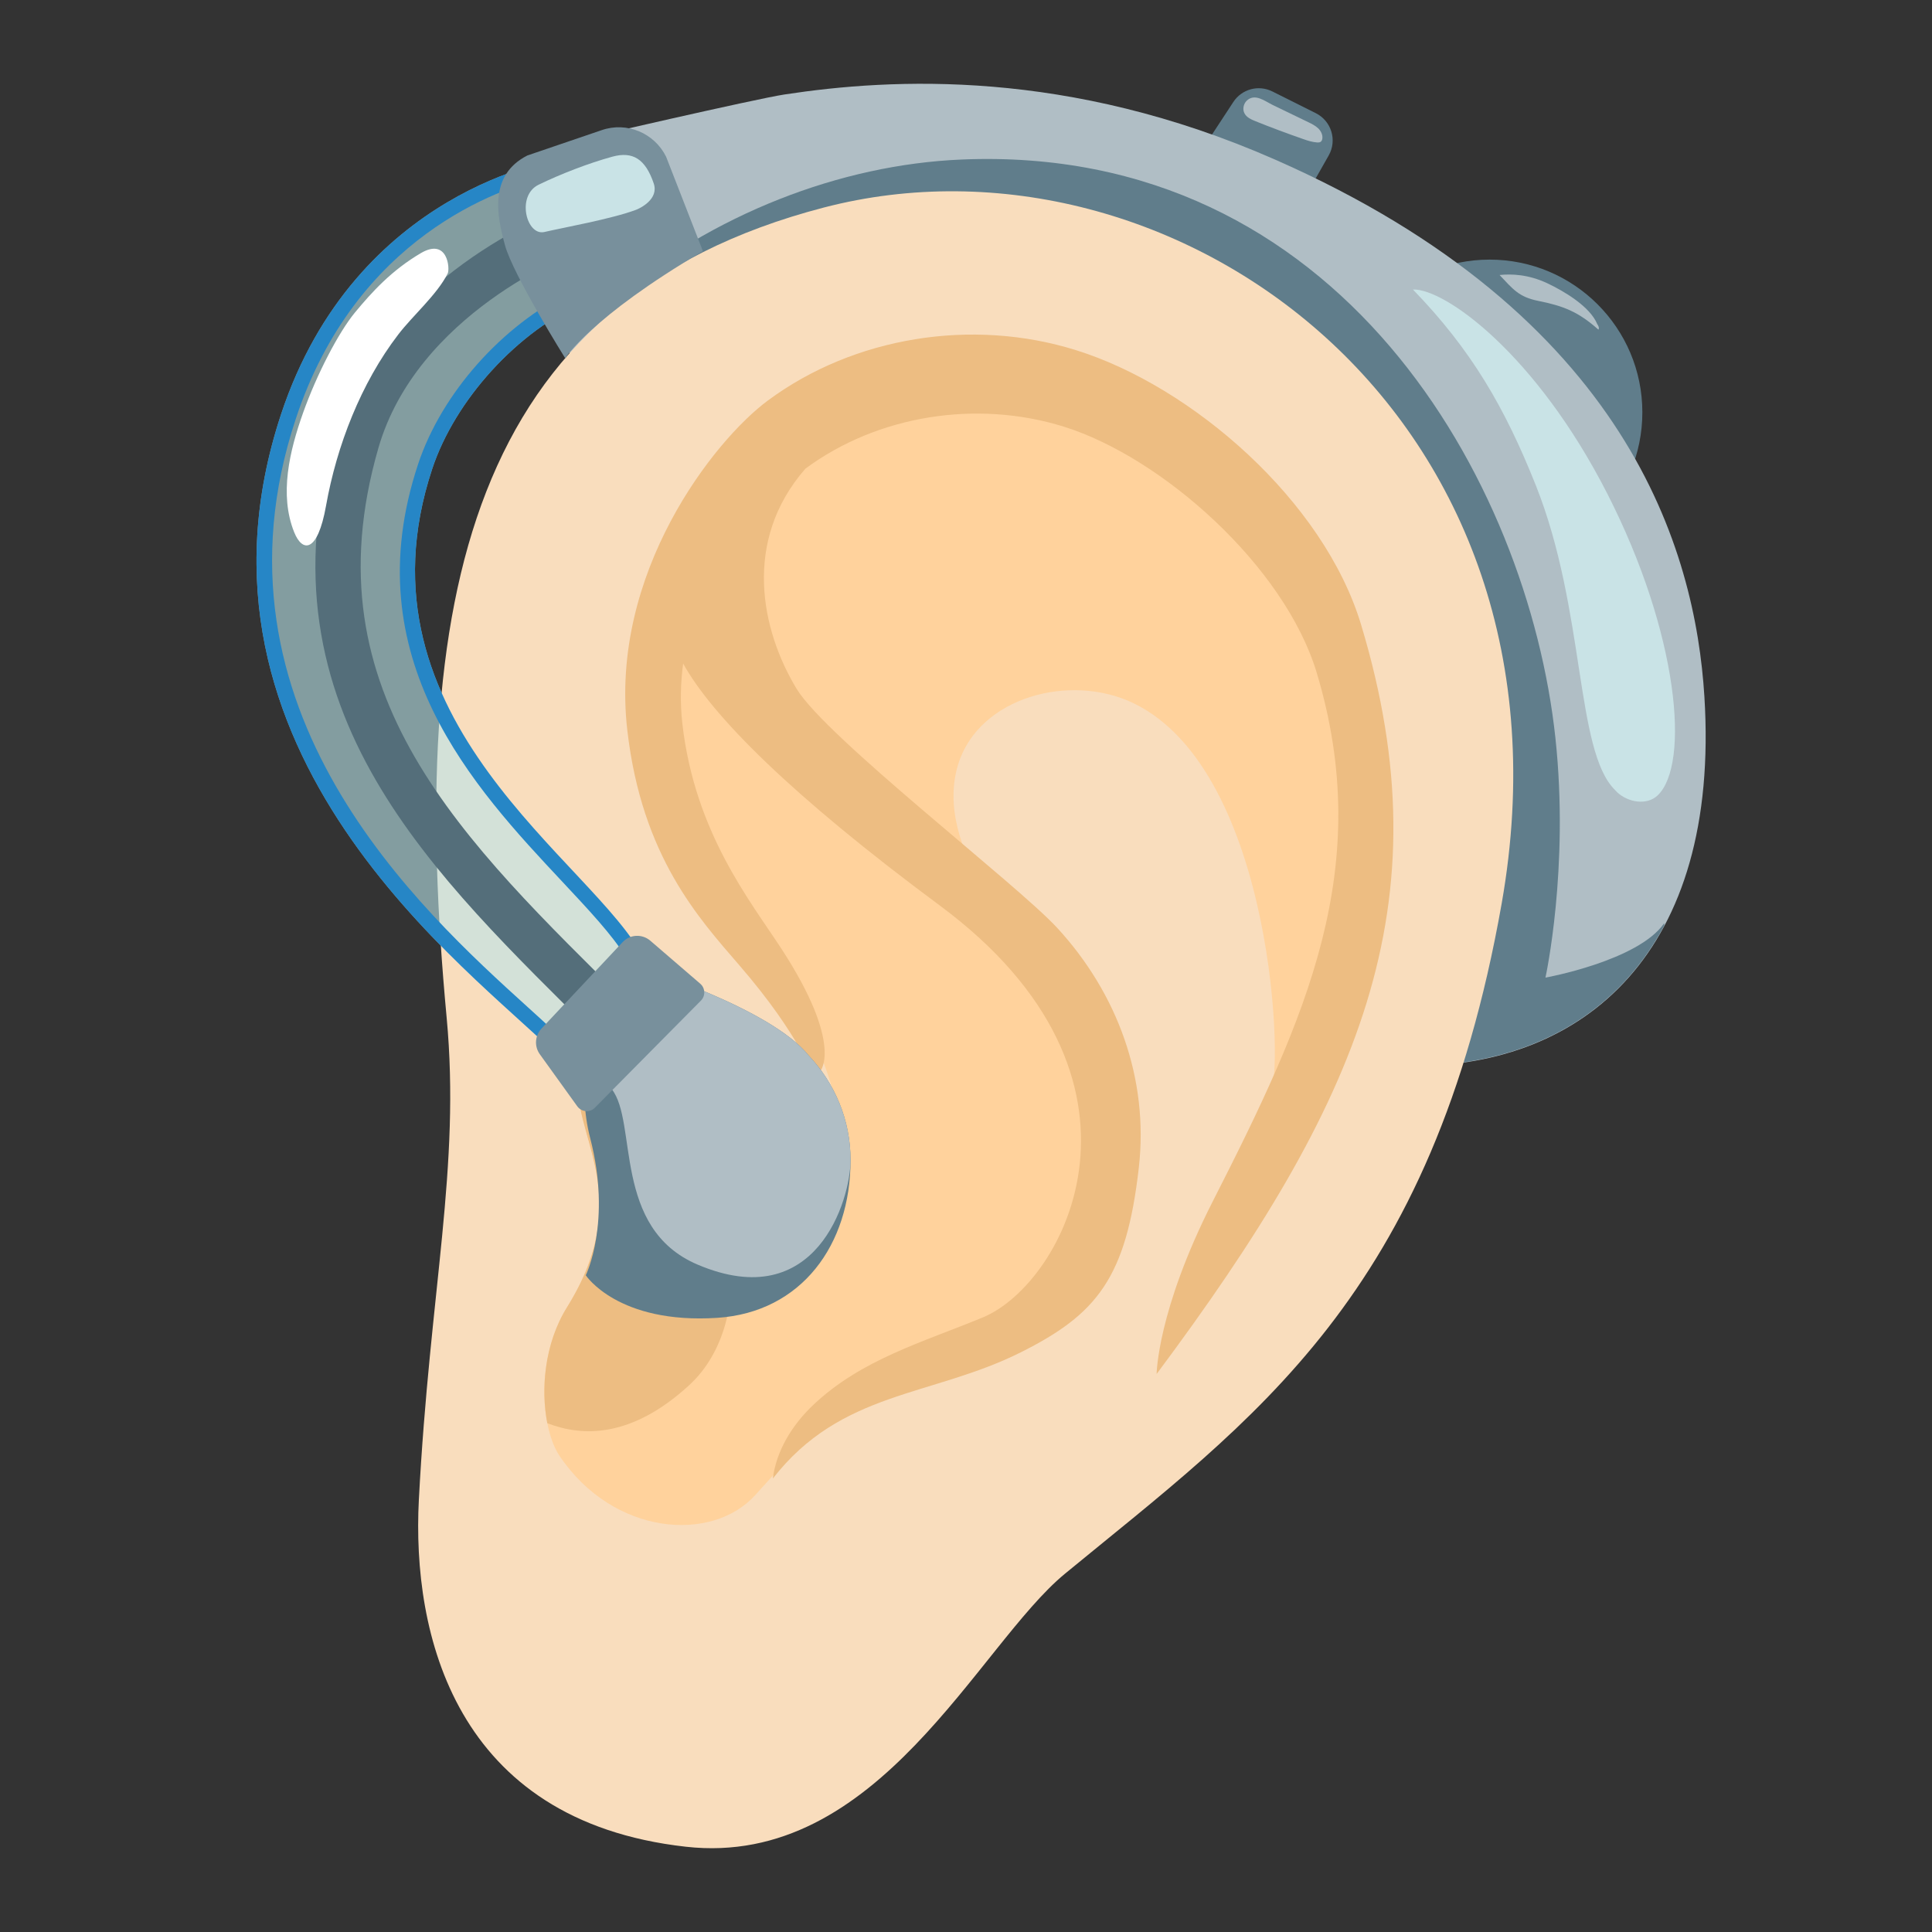<?xml version="1.0" encoding="utf-8"?>
<!-- Generator: Adobe Illustrator 26.3.1, SVG Export Plug-In . SVG Version: 6.00 Build 0)  -->
<svg version="1.1" id="emoji_x5F_u1f9bb" xmlns="http://www.w3.org/2000/svg"
     x="0px"
     y="0px" viewBox="0 0 128 128" style="enable-background:new 0 0 128 128;" xml:space="preserve">
<rect x="0" y="0" width="128" height="128" fill="#333333" stroke="none"/>
<circle style="fill:#607D8B;" cx="98.69" cy="27.32" r="10.12"/>
    <path style="fill:#607D8B;" d="M79.23,17.11L79.23,17.11c-2.04-1.18-1.67-3.78-0.49-5.82l2.97-4.53c0.56-0.86,1.67-1.16,2.59-0.7
	l2.88,1.44c1.03,0.52,1.42,1.79,0.85,2.8l-2.98,5.25C83.88,17.59,81.27,18.29,79.23,17.11z"/>
    <path style="fill:#B0BEC5;" d="M84.47,10.57c-13.71-6.03-25.35-5.4-32.5-4.31c-1.96,0.3-13.58,2.99-13.58,2.99
	c-1.8,0.27-2.59,1.82-2.33,3.61l1.4,9.51c0.27,1.8,1.5,2.94,3.29,2.68l3.96-0.59l-0.02,5.88l29.27,25.1
	c2.29,8.73,10.22,15.19,19.67,15.19c11.24,0,20.36-7.45,19.29-24.49C112.32,36.51,107.9,20.88,84.47,10.57z"/>
    <path style="fill:#607D8B;" d="M102.39,64.77c0,0,1.59-7.23,0.66-15.88C101.23,31.92,88.77,9.5,63.69,10.57
	c-8.02,0.34-16.46,3.61-23.13,9.21c0.29,1.77,36.93,33.09,36.93,33.09c1.1,4.2,13.91,17.74,16.13,17.74
	c7.04,0,13.25-2.92,16.64-9.29c0-0.05,0-0.1,0-0.16C108.54,63.66,102.39,64.77,102.39,64.77z"/>
    <path style="fill:#C9E3E6;" d="M106.99,52.33c-2.63-2.6-1.94-11.9-5.24-20.18c-2.06-5.17-4.27-8.97-8.14-12.97
	c2.1-0.07,8.14,4.24,12.88,13.53s5.49,17.94,3.33,19.99c-0.72,0.68-1.97,0.46-2.69-0.22C107.08,52.43,107.04,52.38,106.99,52.33z"/>
    <path style="fill:#F9DDBD;" d="M54.58,13.75c23.03-6,50.65,13.56,44.91,46.11c-4.6,26.05-16.46,34.14-28.93,44.4
	c-5.77,4.75-12.36,19.53-25.13,18.09c-15.34-1.72-18.14-14.15-17.68-22.98c0.73-13.96,2.77-22.02,1.84-31.97
	C27.02,39.84,30.85,19.93,54.58,13.75z"/>
    <path style="fill:#FFD29C;" d="M72.91,79.73c-2.11,8.54-8,9.09-13.67,11.86c-4.38,2.14-5.93,3.84-9.21,7.47
	c-2.85,3.15-9.36,2.71-12.95-2.59c-1.23-1.81-1.64-6.45,0.5-9.87c4.72-7.56,0.07-11.61,0.81-15.41c0.8-4.06,4.74-4.36,7.26-2.82
	c5.28,3.22,8.46,11.5,9.28,9.54c4.38-10.53-17.06-22.91-9.37-40.88c5.11-11.93,16.12-15.37,27.62-10.12
	C84.5,32.08,92.61,42.93,91.69,55.9c-0.44,6.17-3.17,12.16-7.55,16.53c0.94-0.94,0.35-21.3-9.04-25.84
	c-4.19-2.02-10.21-0.42-11.61,4.02c-0.87,2.77,0.17,5.81,1.73,8.26c1.56,2.45,3.63,4.55,5.13,7.05
	C73.11,70.5,73.97,75.46,72.91,79.73z"/>
    <path style="fill:#EDBD82;" d="M39.07,69.4c-0.31,0.49-0.55,1.08-0.69,1.79c-0.74,3.79,3.9,7.84-0.81,15.41
	c-1.52,2.44-1.74,5.48-1.31,7.69c2.34,0.91,5.57,0.98,9.37-2.49c2.42-2.2,3.19-5.81,2.68-8.96C46.99,74.76,42.99,74.22,39.07,69.4z"
    />
    <path style="fill:#EDBD82;" d="M76.63,91.03C90.06,73.02,95.78,59.99,90.18,41.4c-2.47-8.22-11.2-15.8-18.89-18.2
	c-6.9-2.16-14.72-0.88-20.41,3.33c-3.56,2.63-10.52,11.43-9.32,21.84c0.96,8.39,4.76,12.49,7.43,15.59
	c4.16,4.81,4.72,7.29,5.07,7.24c0.44-0.07,1.81-2.04-2.28-8.33c-2.07-3.18-5.74-7.69-6.57-14.91c-0.16-1.41-0.12-2.73,0.05-4
	c1.91,3.46,7.14,8.72,17,16.03c15.48,11.47,8.31,25.03,2.86,27.29c-3.96,1.64-8.06,2.78-11.25,5.81c-1.37,1.3-2.43,3-2.67,4.87
	c4.53-5.83,10.52-5.41,16.42-8.36c5.06-2.53,7-4.94,7.83-12.24c0.67-5.89-1.42-11.56-5.42-15.9c-2.69-2.91-15.29-12.59-17.25-15.82
	c-2.34-3.86-3.62-9.78,0.58-14.59c4.77-3.53,11.33-4.59,17.13-2.78c6.52,2.04,14.61,9.24,16.74,16.28
	c3.88,12.89-0.66,22.83-6.89,35.06C76.66,86.86,76.63,91.03,76.63,91.03z"/>
    <path style="fill:#607D8B;" d="M53.58,69.93c-2.54-3.16-11.2-5.83-11.2-5.83c-0.52,0.65-3.27,4.38-3.52,6.1
	c-0.25,1.73-0.19,3.53,0.24,5.2c1.45,5.56-0.29,9.09-0.29,9.09s2.12,3.25,8.72,2.82c5.57-0.37,8.82-4.84,8.82-10.43
	C56.36,74.2,55.3,71.76,53.58,69.93z"/>
    <path style="fill:#B0BEC5;" d="M53.58,69.93c-2.54-3.16-11.2-5.83-11.2-5.83c-0.52,0.65-1.04,1.3-1.56,1.94
	c-0.92,1.14-2.34,2.24-1.73,3.86c0.32,0.84,0.88,1.56,1.44,2.26c1.73,2.19,0.02,9.21,5.68,11.62c7.89,3.36,10.14-4.32,10.14-6.91
	C56.36,74.2,55.3,71.76,53.58,69.93z"/>
    <g style="opacity:0.6;">
	<path style="fill:#B9E4EA;" d="M36.66,69.68c-5.32-5.32-25.47-19.76-18.04-42.23c4.94-14.94,18.29-16.87,18.29-16.87l2.07,9.3
		c-4.75,2.03-8.85,6.68-10.34,11.17c-5.57,16.79,10.82,26.08,14.02,32.47L36.66,69.68z"/>
</g>
    <path style="fill:none;stroke:#546E7A;stroke-width:3;stroke-miterlimit:10;" d="M37.44,15.38c0,0-11,4.15-13.81,13.88
	c-5.02,17.36,6.2,27.64,16.93,38.31"/>
    <g>
	<path style="fill:#2686C6;" d="M36.15,11.76l1.68,7.56c-4.56,2.23-8.57,6.73-10.13,11.43c-4.28,12.9,3.72,21.44,9.56,27.67
		c1.75,1.87,3.29,3.51,4.17,4.94l-4.78,4.91c-0.49-0.46-1.06-0.98-1.68-1.54c-7.06-6.4-21.75-19.71-15.38-38.96
		C23.57,15.67,33.13,12.48,36.15,11.76 M36.91,10.58c0,0-13.35,1.93-18.29,16.87c-7.43,22.47,12.71,36.9,18.04,42.23l6-6.16
		c-3.19-6.39-19.59-15.67-14.02-32.47c1.49-4.49,5.59-9.14,10.34-11.17L36.91,10.58L36.91,10.58z"/>
</g>
    <path style="fill:#78909C;" d="M46.57,16.64c-7.47,4.4-9.12,7.1-9.12,7.1s-3.45-5.52-3.99-7.48s-1.09-4.65,1.48-5.96l4.93-1.68
	c1.66-0.57,3.48,0.19,4.26,1.76L46.57,16.64z"/>
    <path style="fill:#FFFFFF;" d="M29.66,18.12c-0.71,1.41-2.32,2.79-3.28,4.05c-2.46,3.21-4.07,7.35-4.78,11.34
	c-0.56,3.15-1.57,3.1-2.11,1.75c-1-2.49-0.31-5.38,0.59-7.91c0.9-2.53,2.33-5.3,3.44-6.65c1.12-1.35,2.42-2.79,4.38-3.94
	C29.66,15.74,29.82,17.8,29.66,18.12z"/>
    <path style="fill:#78909C;" d="M35.76,69.84l2.49,3.46c0.28,0.38,0.83,0.43,1.16,0.09l7.03-7.1c0.31-0.31,0.29-0.83-0.05-1.12
	l-3.31-2.85c-0.54-0.46-1.35-0.42-1.83,0.1l-5.38,5.73C35.44,68.62,35.39,69.32,35.76,69.84z"/>
    <path style="fill:#C9E3E6;" d="M35.68,12.24c-1.49,0.73-0.8,3.41,0.39,3.13c1.19-0.28,4.45-0.86,6.07-1.47
	c0.27-0.1,1.53-0.71,1.17-1.75c-0.55-1.62-1.39-2.14-2.74-1.77C39,10.81,37.14,11.53,35.68,12.24z"/>
    <path style="fill:#B0BEC5;" d="M105.9,21.84c0.07-0.11,0-0.26-0.08-0.37c-0.48-1.17-2.22-2.19-3.3-2.7c-1.27-0.6-2.4-0.63-3.17-0.55
	c0.89,0.94,1.27,1.45,2.54,1.71C103.59,20.27,104.56,20.65,105.9,21.84z"/>
    <path style="fill:#B0BEC5;" d="M82.59,6.68c-0.21,0.21-0.28,0.57-0.14,0.83c0.14,0.27,0.45,0.41,0.73,0.52
	c1.04,0.42,2.09,0.81,3.15,1.18c0.31,0.11,0.63,0.21,0.95,0.23c0.07,0,0.15,0,0.21-0.04c0.08-0.05,0.11-0.14,0.12-0.23
	c0.03-0.25-0.1-0.5-0.28-0.67c-0.18-0.17-0.41-0.29-0.64-0.4c-0.79-0.38-1.59-0.77-2.38-1.15C83.8,6.7,83.13,6.15,82.59,6.68z"/>
</svg>
